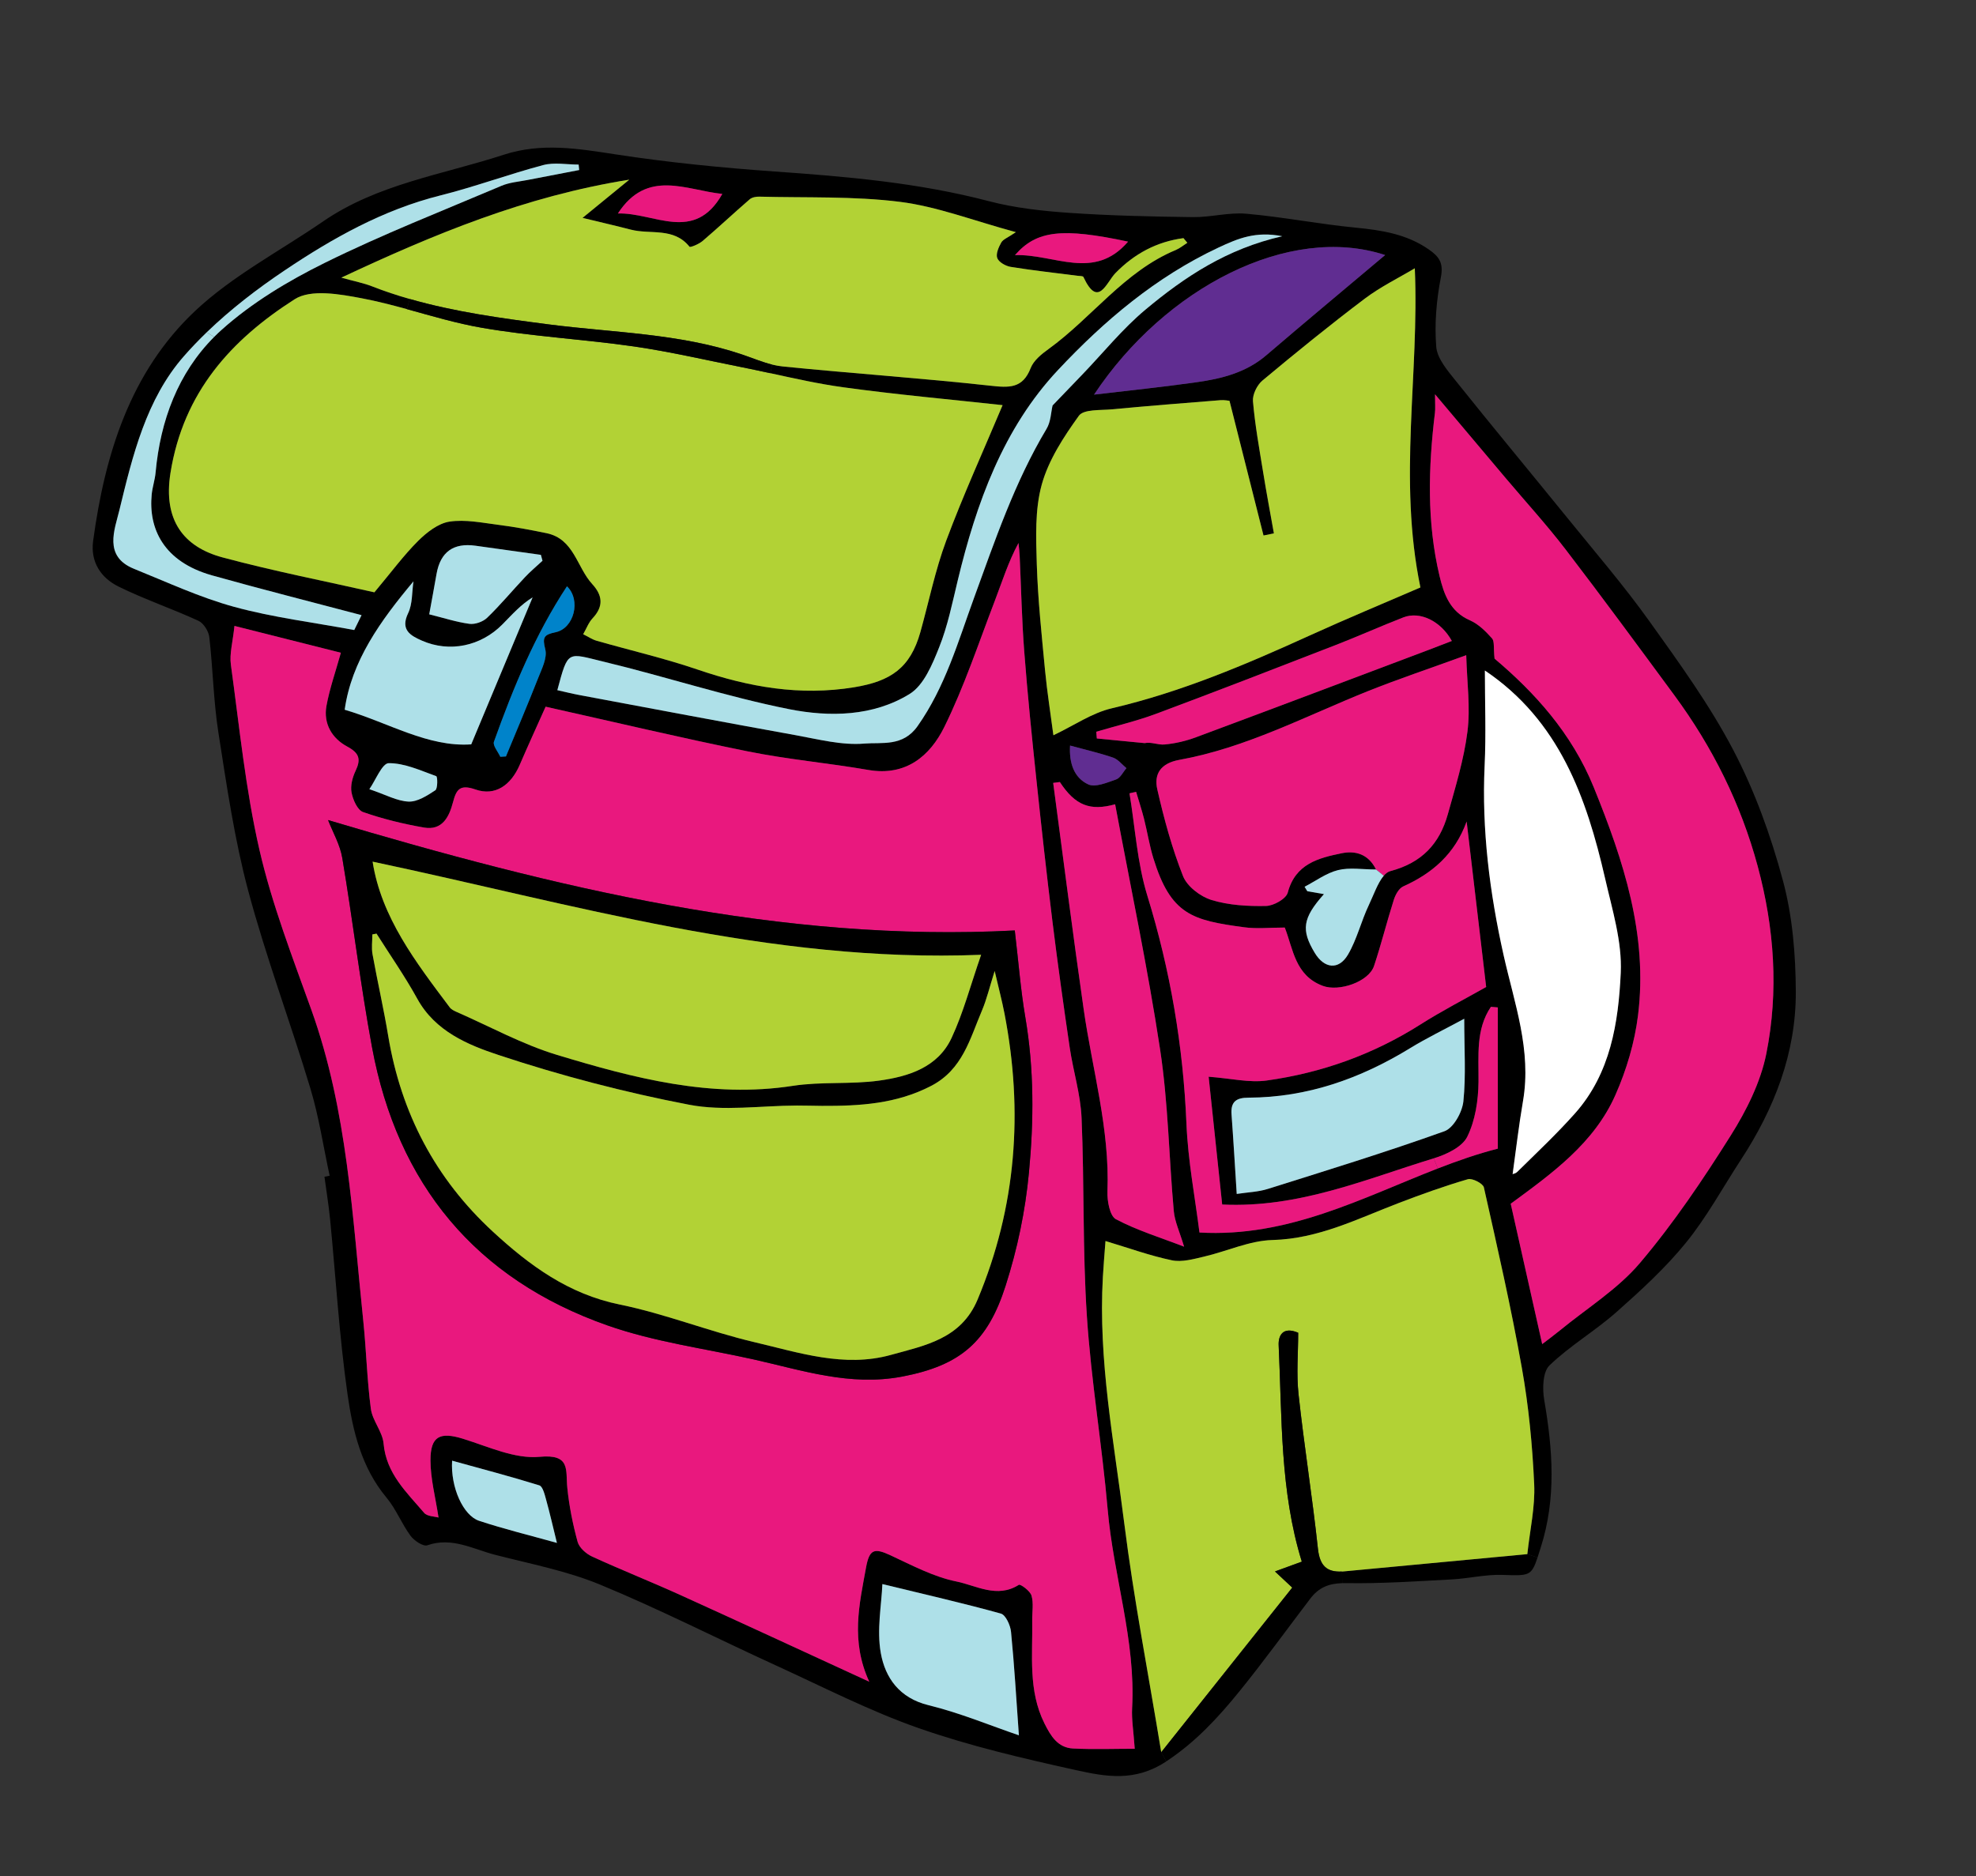<?xml version="1.0" encoding="utf-8"?>
<!-- Generator: Adobe Illustrator 17.0.0, SVG Export Plug-In . SVG Version: 6.00 Build 0)  -->
<!DOCTYPE svg PUBLIC "-//W3C//DTD SVG 1.1//EN" "http://www.w3.org/Graphics/SVG/1.1/DTD/svg11.dtd">
<svg version="1.1" id="Layer_1" xmlns="http://www.w3.org/2000/svg" xmlns:xlink="http://www.w3.org/1999/xlink" x="0px" y="0px"
	 width="620.767px" height="589.535px" viewBox="0 0 620.767 589.535" enable-background="new 0 0 620.767 589.535"
	 xml:space="preserve">
<rect x="0" y="0" width="620.767" height="589.535" fill="#333333" stroke="none"/>
<g>
	<g id="XMLID_7_">
		<g>
			<path d="M564.158,311.594c0.078,19.288-6.747,36.774-17.253,52.839c-5.702,8.73-10.714,18.01-17.252,26.048
				c-6.46,7.948-14.16,14.995-21.859,21.819c-6.694,5.926-14.589,10.544-21.011,16.73c-2.126,2.036-2.27,7.307-1.669,10.818
				c2.689,15.62,3.85,31.008-1.109,46.484c-0.38,1.175-0.692,2.179-0.979,3.066l-3.211-1.057c0.811-7.581,2.493-14.838,2.154-21.99
				c-0.561-12.201-1.723-24.456-3.863-36.473c-3.38-19.027-7.699-37.911-11.94-56.78c-0.288-1.227-3.642-2.963-5.025-2.559
				c-7.347,2.141-14.577,4.738-21.727,7.478c-12.907,4.932-25.213,11.249-39.659,11.628c-7.216,0.182-14.315,3.549-21.532,5.22
				c-3.288,0.77-6.916,1.801-10.074,1.148c-6.929-1.449-13.663-3.902-20.853-6.055c-0.314,4.162-0.627,7.713-0.823,11.275
				c-1.501,26.204,3.511,51.873,6.747,77.633c2.949,23.439,7.478,46.68,11.589,71.711l1.578,2.896
				c-9.826,6.525-19.04,4.803-28.461,2.715c-16.599-3.667-33.263-7.555-49.276-13.154c-15.399-5.388-30.041-12.931-44.918-19.73
				c-18.413-8.417-36.487-17.643-55.175-25.368c-10.479-4.333-21.871-6.512-32.925-9.358c-6.969-1.775-13.611-5.716-21.389-3.014
				c-1.305,0.456-4.149-1.462-5.285-3.003c-2.793-3.81-4.555-8.416-7.556-12.005c-7.895-9.461-10.583-20.984-12.228-32.455
				c-2.584-18.205-3.68-36.631-5.468-54.941c-0.443-4.488-1.188-8.939-1.775-13.402c0.535-0.105,1.083-0.209,1.631-0.314
				c-1.984-9.16-3.354-18.492-6.055-27.43c-6.251-20.775-13.924-41.159-19.523-62.092c-4.332-16.221-6.747-32.99-9.357-49.615
				c-1.566-9.945-1.723-20.097-2.871-30.119c-0.222-1.853-1.788-4.373-3.406-5.115c-8.273-3.81-16.952-6.747-25.095-10.753
				c-5.533-2.727-8.887-7.713-7.999-14.329c3.68-27.17,11.627-53.022,31.972-72.218c11.797-11.118,26.752-18.897,40.258-28.187
				c17.161-11.798,37.558-14.694,56.754-20.959c11.967-3.889,23.425-1.918,35.326-0.092c16.469,2.518,33.108,4.176,49.734,5.351
				c22.654,1.592,45.178,3.511,67.272,9.304c8.208,2.154,16.822,3.106,25.317,3.693c12.933,0.887,25.916,1.175,38.889,1.343
				c5.586,0.066,11.262-1.552,16.769-1.069c11.471,1.018,22.837,3.262,34.308,4.372c8.196,0.808,15.986,1.996,22.967,6.824
				c3.329,2.31,4.712,4.281,3.825,8.821c-1.383,7.112-2.022,14.591-1.449,21.781c0.301,3.706,3.524,7.45,6.082,10.649
				c11.549,14.445,23.373,28.656,35.026,43.024c8.691,10.728,17.735,21.233,25.774,32.457c9.409,13.154,19.001,26.387,26.466,40.65
				c6.734,12.88,11.797,26.909,15.568,40.977C563.127,287.908,564.106,299.928,564.158,311.594z M554.892,331.103
				c3.929-19.653,2.532-39.503-2.714-58.946c-5.285-19.575-14.171-37.387-26.165-53.674c-11.302-15.334-22.563-30.693-34.151-45.805
				c-5.925-7.725-12.515-14.944-18.805-22.394c-7.073-8.391-14.146-16.783-22.236-26.388c0,3.197,0.13,4.516-0.027,5.795
				c-2.089,17.201-2.597,34.387,1.462,51.378c1.356,5.676,3.301,11.145,9.539,13.858c2.65,1.149,4.946,3.446,6.916,5.651
				c0.836,0.928,0.444,2.95,0.809,6.382c12.358,10.44,24.195,23.255,31.163,40.429c9.369,23.085,17.044,46.391,13.911,71.643
				c-1.058,8.522-3.614,17.147-7.098,25.017c-6.708,15.216-19.98,24.704-32.9,34.191c3.303,14.707,6.566,29.271,9.892,44.108
				c1.932-1.487,3.798-2.858,5.586-4.319c8.496-6.981,18.179-12.958,25.16-21.219c10.557-12.464,19.771-26.166,28.488-40.024
				C548.655,348.943,553.091,340.082,554.892,331.103z M509.165,305.67c0.456-9.775-2.675-19.823-4.906-29.598
				c-5.86-25.525-14.407-49.655-37.778-65.381c0,10.063,0.39,20.005-0.079,29.897c-0.941,20.164,1.606,40.038,5.952,59.508
				c3.405,15.215,8.847,29.883,6.107,45.87c-1.318,7.662-2.206,15.387-3.25,22.864c-0.47,0.182,0.782,0.065,1.475-0.626
				c6.121-6.043,12.41-11.941,18.113-18.362C505.956,337.302,508.435,321.355,509.165,305.67z M470.538,360.936
				c0-15.66,0-30.028,0-44.382c-0.719-0.054-1.448-0.117-2.166-0.184c-4.827,7.152-3.798,15.346-3.89,23.582
				c-0.064,5.82-1.017,12.136-3.548,17.252c-1.606,3.236-6.579,5.573-10.506,6.773c-21.441,6.538-42.346,15.66-66.476,14.51
				c-1.397-13.167-2.806-26.439-4.254-40.154c7.137,0.535,12.827,1.945,18.229,1.188c17.227-2.401,33.369-8.156,48.194-17.538
				c6.942-4.412,14.29-8.183,20.761-11.849c-2.034-17.227-4.045-34.309-6.133-51.991c-3.68,10.177-10.753,16.259-19.914,20.383
				c-1.371,0.614-2.455,2.61-2.963,4.203c-2.192,6.877-3.928,13.924-6.211,20.775c-1.671,5.024-11.002,8.169-16.064,6.289
				c-8.745-3.249-9.318-11.496-11.981-18.335c-4.645,0-8.782,0.456-12.776-0.092c-16.287-2.192-23.02-3.915-28.501-21.662
				c-1.253-4.072-1.905-8.313-2.949-12.45c-0.731-2.846-1.644-5.637-2.48-8.443c-0.691,0.155-1.383,0.313-2.075,0.469
				c1.774,10.715,2.414,21.781,5.572,32.064c7.244,23.49,11.301,47.306,12.32,71.827c0.483,11.614,2.715,23.164,4.085,34.112
				c27.888,1.606,51.246-10.948,74.867-20.123C457.919,364.746,464.17,362.554,470.538,360.936z M461.011,229.835
				c0.953-7.555-0.156-15.372-0.39-23.959c-11.758,4.281-21.428,7.517-30.876,11.289c-19.537,7.83-38.288,17.814-59.247,21.597
				c-5.898,1.069-8.039,4.463-6.916,9.33c2.101,9.227,4.607,18.441,8.078,27.21c1.291,3.249,5.442,6.42,8.939,7.49
				c5.416,1.658,11.406,1.998,17.134,1.88c2.388-0.04,6.316-2.257,6.824-4.202c2.388-9.043,9.632-10.871,16.992-12.372
				c4.281-0.862,8.351,0.275,10.739,5.115c-4.267,0-8.299-0.704-11.94,0.196c-3.707,0.927-7.021,3.419-10.505,5.233
				c0.287,0.456,0.573,0.928,0.849,1.397c1.565,0.274,3.117,0.548,5.233,0.914c-6.747,7.581-7.204,11.287-2.898,18.452
				c2.976,4.946,7.504,5.534,10.427,0.588c2.844-4.829,4.149-10.53,6.59-15.647c1.383-2.897,2.792-6.981,4.672-9.174
				c0.626-0.73,1.319-1.251,2.062-1.448c9.905-2.61,15.451-8.587,18.048-17.826C457.227,247.297,459.902,238.644,461.011,229.835z
				 M459.72,346.111c0.847-8.142,0.274-16.444,0.274-25.995c-6.264,3.38-11.797,6.055-17.017,9.252
				c-15.595,9.553-32.284,15.478-50.738,15.543c-3.877,0-5.651,1.266-5.35,5.272c0.599,8.118,1.069,16.233,1.631,24.978
				c3.535-0.535,6.747-0.627,9.696-1.553c18.596-5.846,37.23-11.588,55.567-18.153C456.601,354.449,459.354,349.504,459.72,346.111z
				 M449.018,204.128c2.167-0.809,4.32-1.657,7.086-2.727c-3.472-6.29-10.047-9.423-15.242-7.399
				c-7.111,2.765-14.081,5.898-21.206,8.665c-18.792,7.295-37.597,14.591-56.493,21.637c-6.107,2.27-12.501,3.771-18.766,5.624
				c0.052,0.706,0.117,1.41,0.17,2.116c5.012,0.482,10.01,0.979,15.021,1.46c2.075-0.443,4.227,0.627,6.276,0.431
				c3.327-0.301,6.707-1.096,9.852-2.271C400.186,222.567,424.602,213.328,449.018,204.128z M446.226,184.592
				c-7.074-34.098-0.314-66.985-1.763-100.288c-4.971,2.976-10.739,5.781-15.764,9.578c-10.934,8.261-21.583,16.914-32.102,25.696
				c-1.684,1.41-3.158,4.398-2.974,6.511c0.638,7.413,1.97,14.786,3.171,22.147c1.044,6.473,2.257,12.92,3.405,19.366
				c-1.096,0.222-2.179,0.444-3.262,0.665c-3.471-13.767-6.956-27.535-10.687-42.32c-0.326-0.025-1.618-0.301-2.885-0.196
				c-11.353,0.901-22.719,1.802-34.06,2.873c-3.589,0.339-8.86-0.079-10.374,2.021c-4.776,6.629-9.527,13.899-11.667,21.637
				c-2.179,7.896-1.801,16.665-1.553,25.017c0.353,11.146,1.539,22.264,2.597,33.369c0.652,6.813,1.736,13.585,2.623,20.371
				c6.46-3.068,12.125-7.034,18.374-8.482c21.703-5.076,41.982-13.69,62.131-22.864
				C422.866,194.483,434.481,189.669,446.226,184.592z M435.147,80.141c-30.21-9.917-69.164,10.283-91.454,43.86
				c10.649-1.266,21.48-2.375,32.259-3.902c7.869-1.109,15.504-3.027,21.846-8.456C410.157,101.059,422.659,90.659,435.147,80.141z
				 M402.835,74.229c-8.287-1.618-13.78,0.626-20.02,3.549c-19.705,9.239-35.978,23.059-50.423,38.472
				c-17.24,18.362-25.683,41.877-31.529,66.189c-1.698,7.034-3.133,14.238-5.808,20.919c-2.14,5.376-4.828,11.954-9.304,14.707
				c-11.484,7.073-25.16,7.282-37.818,4.777c-19.575-3.902-38.654-10.193-58.098-14.877c-11.68-2.805-11.301-3.953-14.746,8.9
				c2.284,0.51,4.541,1.083,6.838,1.514c22.668,4.241,45.336,8.535,68.042,12.632c7.151,1.292,14.498,3.237,21.571,2.637
				c5.52-0.458,12.097,1.069,16.717-5.481c8.678-12.306,12.685-26.426,17.696-40.181c6.629-18.179,12.814-36.526,22.837-53.256
				c1.345-2.245,1.383-5.273,1.88-7.322c3.196-3.34,6.291-6.552,9.382-9.761c6.577-6.851,12.606-14.355,19.849-20.398
				C372.168,87.005,385.452,78.157,402.835,74.229z M373.003,76.291c-0.405-0.496-0.808-0.979-1.213-1.462
				c-8.352,1.109-15.386,4.855-21.363,10.975c-2.884,2.962-5.429,11.21-10.061,1.226c-0.157-0.339-1.2-0.299-1.84-0.377
				c-7.008-0.901-14.016-1.672-20.984-2.793c-1.579-0.247-3.732-1.448-4.241-2.753c-0.508-1.292,0.418-3.433,1.253-4.908
				c0.575-1.018,2.062-1.527,4.594-3.249c-13.403-3.629-24.717-8.052-36.41-9.527c-14.577-1.827-29.467-1.239-44.213-1.631
				c-1.005-0.025-2.271,0.209-2.988,0.823c-4.985,4.305-9.787,8.821-14.798,13.101c-1.149,0.979-3.876,2.128-4.137,1.802
				c-4.933-6.16-12.228-3.772-18.374-5.351c-4.581-1.188-9.187-2.244-15.216-3.706c5.559-4.555,9.631-7.882,14.681-12.006
				c-32.703,5.207-61.347,17.148-90.462,30.784c4.045,1.136,6.995,1.684,9.748,2.767c3.863,1.514,7.791,2.819,11.745,3.942
				l-0.9,3.183c-4.698-1.279-9.409-2.505-14.172-3.405c-6.891-1.305-16-2.949-21.075,0.299
				c-19.941,12.738-34.961,29.206-39.02,54.574c-2.375,14.877,4.163,23.268,16.338,26.545c16.143,4.332,32.599,7.543,47.724,10.974
				c5.389-6.433,9.2-11.626,13.715-16.129c2.702-2.689,6.317-5.533,9.866-6.081c4.985-0.757,10.323,0.366,15.464,1.018
				c5.037,0.639,10.061,1.579,15.033,2.61c8.652,1.788,9.5,10.701,14.342,15.972c3.315,3.615,3.615,7.035,0.131,10.766
				c-1.253,1.332-1.918,3.199-2.962,5.012c1.566,0.77,2.806,1.631,4.176,2.035c10.623,3.041,21.414,5.533,31.854,9.097
				c16.038,5.467,32.064,8.324,49.107,5.533c11.497-1.894,17.617-6.043,20.788-17.305c2.688-9.605,4.659-19.456,8.13-28.775
				c5.324-14.276,11.667-28.187,17.709-42.569c-16.195-1.775-33.238-3.289-50.164-5.624c-7.66-1.058-15.23-2.754-22.811-4.412
				l0.587-2.7c1.083,0.261,2.166,0.456,3.25,0.575c21.754,2.192,43.56,3.666,65.288,6.053c5.898,0.652,10.153,0.941,12.671-5.546
				c0.914-2.348,3.367-4.359,5.546-5.923c13.716-9.905,23.843-24.43,40.024-31.164C370.667,78.013,371.789,77.061,373.003,76.291z
				 M371.986,391.733c-1.397-4.685-2.936-7.882-3.237-11.184c-1.527-16.911-1.748-33.993-4.293-50.737
				c-3.915-25.827-9.344-51.43-14.133-77.086c-7.869,2.179-12.529,0.377-17.369-6.995c-0.692,0.091-1.397,0.182-2.089,0.274
				c3.172,23.724,6.172,47.463,9.58,71.162c2.727,19.026,8.22,37.662,7.463,57.171c-0.117,2.989,0.732,7.738,2.663,8.77
				C357.187,386.618,364.495,388.837,371.986,391.733z M355.659,536.744c1.175-21.258-5.872-41.486-7.673-62.378
				c-1.761-20.294-5.207-40.467-6.538-60.786c-1.371-20.71-0.782-41.538-1.671-62.301c-0.312-7.386-2.623-14.681-3.72-22.068
				c-1.931-13.128-3.77-26.269-5.401-39.422c-1.828-14.865-3.484-29.742-5.052-44.632c-1.422-13.467-2.805-26.947-3.836-40.455
				c-0.77-9.956-0.966-19.952-1.435-29.923c-0.066-1.397-0.236-2.78-0.366-4.162c-3.197,5.911-5.13,12.122-7.452,18.191
				c-5.103,13.297-9.591,26.923-15.869,39.647c-4.476,9.056-12.032,15.529-23.855,13.479c-12.58-2.179-25.369-3.302-37.871-5.833
				c-21.258-4.294-42.373-9.331-63.514-14.041c-2.832,6.341-5.559,12.293-8.143,18.295c-2.779,6.433-7.752,9.867-13.885,7.725
				c-4.92-1.723-6.029,0.013-7.073,4.007c-1.2,4.593-3.354,8.951-9.109,7.947c-6.473-1.121-12.945-2.702-19.144-4.868
				c-1.762-0.626-3.184-3.874-3.615-6.145c-0.405-2.128,0.287-4.738,1.253-6.773c1.736-3.654,1.227-5.598-2.584-7.648
				c-4.789-2.556-7.569-7.177-6.551-12.789c0.979-5.389,2.832-10.622,4.528-16.704c-10.662-2.689-21.636-5.454-33.433-8.43
				c-0.509,5.05-1.592,8.717-1.123,12.176c2.676,19.456,4.594,39.11,8.979,58.202c3.941,17.122,10.374,33.708,16.325,50.307
				c11.34,31.646,12.867,64.872,16.3,97.796c0.953,9.162,1.161,18.401,2.375,27.522c0.496,3.745,3.667,7.191,3.993,10.91
				c0.835,9.448,7.242,15.308,12.736,21.78c0.966,1.135,3.302,1.109,4.529,1.476c-0.953-6.316-2.519-12.137-2.532-17.958
				c-0.013-7.686,3.027-9.03,10.257-6.786c7.908,2.454,16.247,6.395,24.012,5.663c9.827-0.938,8.156,4.099,8.717,9.71
				c0.574,5.728,1.722,11.445,3.236,16.992c0.509,1.853,2.675,3.771,4.554,4.632c9.083,4.176,18.388,7.857,27.483,11.979
				c19.223,8.718,38.354,17.591,59.586,27.352c-5.911-12.841-3.106-24.324-1.018-35.835c1.044-5.741,2.518-6.303,7.686-3.888
				c6.76,3.145,13.559,6.785,20.736,8.234c6.212,1.253,12.763,5.389,19.588,1.044c0.484-0.313,3.563,1.919,3.981,3.38
				c0.705,2.415,0.184,5.169,0.222,7.779c0.183,10.922-1.331,21.989,3.836,32.376c1.984,3.98,4.19,7.648,8.98,7.895
				c6.525,0.326,13.063,0.079,19.391,0.079C356.104,543.974,355.464,540.333,355.659,536.744z M350.648,244.909
				c1.332-0.469,2.167-2.309,3.223-3.537c-1.383-1.135-2.61-2.767-4.202-3.315c-4.293-1.475-8.756-2.48-13.507-3.785
				c-0.326,5.468,1.227,10.114,5.692,12.188C344.084,247.506,347.803,245.901,350.648,244.909z M318.858,80.167
				c12.346-0.431,24.848,8.222,35.523-4.241C333.736,71.529,325.632,72.35,318.858,80.167z M320.086,545.266
				c-0.835-11.68-1.436-22.093-2.466-32.482c-0.196-2.075-1.671-5.324-3.185-5.755c-11.81-3.275-23.764-6.002-37.231-9.278
				c-0.261,6.55-1.814,14.368-0.496,21.675c1.383,7.752,5.82,14.133,14.981,16.379C301.621,538.231,311.172,542.238,320.086,545.266
				z M194.115,67.079c11.497-0.34,23.999,9.434,32.808-6.148C215.556,59.784,203.315,52.919,194.115,67.079z M181.952,53.427
				c-0.052-0.561-0.117-1.134-0.17-1.709c-3.706,0-7.621-0.77-11.092,0.144c-10.871,2.883-21.467,6.824-32.364,9.553
				c-17.956,4.501-33.825,13.427-48.845,23.515c-8.613,5.768-17.043,12.253-24.547,19.496c-2.493,2.414-4.894,4.906-7.165,7.504
				c-11.836,13.493-16.116,31.242-20.266,48.376c-1.462,6.081-5.089,14.498,4.567,18.413c10.427,4.216,20.723,9.018,31.503,11.967
				c12.215,3.341,24.912,4.894,37.714,7.282c0.652-1.318,1.566-3.184,2.297-4.672c-15.855-4.201-31.476-8.142-46.98-12.501
				c-15.268-4.306-19.992-14.721-18.949-25.421c0.222-2.325,1.018-4.594,1.227-6.918c1.487-16.338,7.073-31.241,18.387-42.582
				c0.744-0.757,1.527-1.5,2.336-2.219c9.487-8.521,20.906-15.372,32.416-21.062c18.087-8.94,36.944-16.326,55.541-24.22
				c2.493-1.058,5.363-1.28,8.065-1.802C171.069,55.502,176.511,54.472,181.952,53.427z M174.579,198.647
				c5.729-1.201,8.052-10.074,3.537-14.42c-10.049,15.267-16.874,31.893-22.942,48.845c-0.417,1.188,1.279,3.132,1.997,4.724
				c0.587-0.04,1.187-0.065,1.775-0.105c3.38-8.183,6.851-16.325,10.088-24.559c1.148-2.936,2.949-6.395,2.27-9.084
				C170.351,200.239,170.821,199.443,174.579,198.647z M174.958,484.818c-1.253-5.077-2.231-9.395-3.419-13.677
				c-0.443-1.59-1.044-4.083-2.127-4.409c-8.965-2.793-18.074-5.169-27.379-7.752c-0.522,8.378,3.484,17.252,8.495,18.896
				C158.384,480.473,166.436,482.43,174.958,484.818z M170.429,176.201c-0.17-0.613-0.339-1.226-0.508-1.853
				c-6.839-0.953-13.69-1.918-20.541-2.87c-6.916-0.966-11.014,1.931-12.241,8.86c-0.718,4.124-1.488,8.235-2.297,12.698
				c4.502,1.109,8.509,2.44,12.633,2.988c1.775,0.235,4.267-0.652,5.572-1.918c4.163-4.007,7.856-8.482,11.823-12.685
				C166.606,179.568,168.563,177.937,170.429,176.201z M167.323,187.711c-3.719,2.271-6.512,5.467-9.487,8.482
				c-6.76,6.864-16.613,8.926-25.304,5.103c-3.549-1.566-6.851-3.354-4.306-8.639c1.396-2.923,1.162-6.63,1.67-9.982
				c-10.374,12.383-19.457,25.017-21.61,40.336c13.858,4.097,26.139,11.81,39.75,10.885
				C154.626,218.117,160.968,202.915,167.323,187.711z M136.747,248.328c0.796-0.523,0.731-4.281,0.3-4.438
				c-4.894-1.761-9.931-4.123-14.929-4.085c-2.075,0.025-4.123,5.377-6.081,8.169c5.181,1.748,8.73,3.759,12.345,3.902
				C131.162,251.982,134.216,249.986,136.747,248.328z"/>
			<path fill="#E9187E" d="M552.178,272.157c5.247,19.444,6.643,39.294,2.714,58.946c-1.801,8.978-6.237,17.839-11.17,25.683
				c-8.717,13.858-17.931,27.56-28.488,40.024c-6.981,8.261-16.664,14.238-25.16,21.219c-1.788,1.461-3.654,2.832-5.586,4.319
				c-3.326-14.838-6.589-29.402-9.892-44.108c12.92-9.487,26.192-18.975,32.9-34.191c3.484-7.87,6.041-16.495,7.098-25.017
				c3.133-25.252-4.542-48.559-13.911-71.643c-6.968-17.174-18.805-29.989-31.163-40.429c-0.366-3.432,0.027-5.454-0.809-6.382
				c-1.97-2.205-4.267-4.501-6.916-5.651c-6.238-2.713-8.183-8.182-9.539-13.858c-4.059-16.99-3.55-34.177-1.462-51.378
				c0.157-1.278,0.027-2.597,0.027-5.795c8.09,9.605,15.163,17.997,22.236,26.388c6.29,7.45,12.88,14.668,18.805,22.394
				c11.588,15.112,22.85,30.471,34.151,45.805C538.006,234.77,546.893,252.582,552.178,272.157z"/>
			<path fill="#FFFFFF" d="M504.259,276.072c2.231,9.775,5.363,19.823,4.906,29.598c-0.73,15.685-3.209,31.632-14.368,44.173
				c-5.703,6.42-11.992,12.318-18.113,18.362c-0.692,0.691-1.945,0.808-1.475,0.626c1.044-7.477,1.932-15.202,3.25-22.864
				c2.74-15.986-2.702-30.654-6.107-45.87c-4.346-19.47-6.892-39.345-5.952-59.508c0.469-9.892,0.079-19.835,0.079-29.897
				C489.852,226.417,498.399,250.547,504.259,276.072z"/>
			<path d="M479.816,488.342l3.211,1.057c-1.957,5.899-2.702,5.742-11.092,5.468c-5.259-0.17-10.557,1.135-15.856,1.422
				c-11.092,0.575-22.198,1.357-33.277,1.161c-0.391-0.013-0.77,0-1.148,0.013l-0.052-3.653c0.247-0.027,0.496-0.041,0.77-0.066
				C441.333,491.944,460.294,490.181,479.816,488.342z"/>
			<path fill="#B2D235" d="M481.969,466.352c0.339,7.152-1.343,14.408-2.154,21.99c-19.521,1.839-38.483,3.602-57.445,5.402
				c-0.274,0.026-0.523,0.04-0.77,0.066c-4.751,0.234-6.981-1.763-7.57-7.177c-1.734-16.17-4.318-32.26-6.08-48.429
				c-0.705-6.46-0.118-13.077-0.118-19.431c-4.894-2.075-6.289,0.952-6.133,4.006c1.07,22.747,0.391,45.675,7.269,67.924
				c-2.154,0.782-3.915,1.422-8.431,3.08c2.35,2.193,3.798,3.549,5.429,5.076c-12.749,16.026-26.778,33.63-41.158,51.718
				c-4.111-25.031-8.64-48.272-11.589-71.711c-3.236-25.76-8.248-51.429-6.747-77.633c0.196-3.562,0.51-7.112,0.823-11.275
				c7.19,2.153,13.924,4.606,20.853,6.055c3.158,0.652,6.786-0.378,10.074-1.148c7.217-1.671,14.317-5.038,21.532-5.22
				c14.447-0.378,26.752-6.696,39.659-11.628c7.151-2.74,14.38-5.337,21.727-7.478c1.383-0.404,4.737,1.332,5.025,2.559
				c4.241,18.869,8.56,37.753,11.94,56.78C480.246,441.896,481.409,454.151,481.969,466.352z"/>
			<path fill="#E9187E" d="M470.538,316.553c0,14.355,0,28.723,0,44.382c-6.368,1.618-12.619,3.81-18.857,6.224l-1.253-3.183
				c3.928-1.2,8.9-3.538,10.506-6.773c2.531-5.116,3.484-11.431,3.548-17.252c0.092-8.235-0.938-16.43,3.89-23.582
				C469.09,316.436,469.819,316.5,470.538,316.553z"/>
			<path fill="#E9187E" d="M460.751,258.143c2.087,17.681,4.099,34.763,6.133,51.991c-6.471,3.667-13.82,7.437-20.761,11.849
				c-14.825,9.382-30.967,15.137-48.194,17.538c-5.402,0.757-11.092-0.652-18.229-1.188c1.448,13.715,2.857,26.987,4.254,40.154
				c24.13,1.15,45.035-7.973,66.476-14.51l1.253,3.183c-23.621,9.174-46.98,21.729-74.867,20.123
				c-1.37-10.948-3.601-22.498-4.085-34.112c-1.018-24.521-5.076-48.337-12.32-71.827c-3.158-10.283-3.798-21.349-5.572-32.064
				c0.692-0.156,1.384-0.314,2.075-0.469c0.836,2.806,1.749,5.597,2.48,8.443c1.044,4.137,1.696,8.378,2.949,12.45
				c5.481,17.747,12.214,19.47,28.501,21.662c3.994,0.548,8.131,0.092,12.776,0.092c2.662,6.838,3.236,15.086,11.981,18.335
				c5.062,1.88,14.393-1.265,16.064-6.289c2.284-6.851,4.02-13.899,6.211-20.775c0.508-1.593,1.592-3.589,2.963-4.203
				C449.997,274.401,457.07,268.32,460.751,258.143z"/>
			<path fill="#E9187E" d="M460.621,205.877c0.235,8.587,1.343,16.404,0.39,23.959c-1.109,8.809-3.784,17.462-6.185,26.062
				c-2.597,9.239-8.143,15.216-18.048,17.826c-0.743,0.196-1.436,0.717-2.062,1.448l-2.428-1.957
				c-2.388-4.84-6.459-5.977-10.739-5.115c-7.36,1.501-14.603,3.329-16.992,12.372c-0.509,1.945-4.436,4.162-6.824,4.202
				c-5.729,0.118-11.718-0.222-17.134-1.88c-3.497-1.069-7.648-4.241-8.939-7.49c-3.472-8.769-5.977-17.983-8.078-27.21
				c-1.123-4.867,1.018-8.261,6.916-9.33c20.959-3.784,39.71-13.767,59.247-21.597C439.193,213.393,448.863,210.157,460.621,205.877
				z"/>
			<path fill="#AEE0E8" d="M459.994,320.115c0,9.552,0.573,17.853-0.274,25.995c-0.366,3.394-3.119,8.338-5.937,9.344
				c-18.336,6.565-36.97,12.307-55.567,18.153c-2.949,0.926-6.16,1.018-9.696,1.553c-0.562-8.745-1.032-16.86-1.631-24.978
				c-0.301-4.007,1.473-5.272,5.35-5.272c18.453-0.065,35.143-5.99,50.738-15.543C448.196,326.17,453.73,323.495,459.994,320.115z"
				/>
			<path fill="#E9187E" d="M456.104,201.401c-2.766,1.07-4.919,1.918-7.086,2.727c-24.416,9.2-48.833,18.439-73.301,27.535
				c-3.145,1.175-6.525,1.97-9.852,2.271c-2.049,0.196-4.202-0.874-6.276-0.431c-5.011-0.482-10.009-0.979-15.021-1.46
				c-0.052-0.706-0.117-1.41-0.17-2.116c6.265-1.853,12.659-3.354,18.766-5.624c18.896-7.046,37.701-14.342,56.493-21.637
				c7.125-2.767,14.095-5.899,21.206-8.665C446.057,191.978,452.633,195.11,456.104,201.401z"/>
			<path fill="#B2D235" d="M444.464,84.303c1.449,33.303-5.312,66.19,1.763,100.288c-11.745,5.077-23.36,9.892-34.791,15.099
				c-20.15,9.174-40.428,17.788-62.131,22.864c-6.25,1.449-11.914,5.415-18.374,8.482c-0.887-6.786-1.97-13.558-2.623-20.371
				c-1.058-11.105-2.244-22.223-2.597-33.369c-0.247-8.351-0.626-17.12,1.553-25.017c2.14-7.738,6.891-15.007,11.667-21.637
				c1.514-2.1,6.785-1.682,10.374-2.021c11.341-1.07,22.707-1.972,34.06-2.873c1.267-0.105,2.559,0.171,2.885,0.196
				c3.731,14.786,7.216,28.553,10.687,42.32c1.083-0.222,2.167-0.444,3.262-0.665c-1.148-6.446-2.361-12.893-3.405-19.366
				c-1.201-7.361-2.532-14.733-3.171-22.147c-0.183-2.113,1.291-5.101,2.974-6.511c10.519-8.782,21.168-17.435,32.102-25.696
				C433.724,90.084,439.492,87.279,444.464,84.303z"/>
			<path fill="#AEE0E8" d="M432.288,273.214l2.428,1.957c-1.88,2.193-3.289,6.278-4.672,9.174
				c-2.441,5.117-3.746,10.818-6.59,15.647c-2.924,4.946-7.452,4.359-10.427-0.588c-4.306-7.165-3.849-10.871,2.898-18.452
				c-2.116-0.366-3.668-0.64-5.233-0.914c-0.275-0.469-0.562-0.941-0.849-1.397c3.484-1.814,6.798-4.306,10.505-5.233
				C423.989,272.51,428.021,273.214,432.288,273.214z"/>
			<path d="M421.601,493.81l0.052,3.653c-4.319,0.118-7.413,1.436-10.009,4.843c-7.4,9.708-14.551,19.626-22.237,29.101
				c-6.708,8.273-13.742,15.921-23.021,22.066l-1.578-2.896c14.38-18.088,28.409-35.692,41.158-51.718
				c-1.631-1.527-3.079-2.883-5.429-5.076c4.516-1.658,6.278-2.298,8.431-3.08c-6.878-22.25-6.199-45.178-7.269-67.924
				c-0.157-3.054,1.239-6.08,6.133-4.006c0,6.354-0.586,12.971,0.118,19.431c1.763,16.168,4.346,32.259,6.08,48.429
				C414.62,492.048,416.85,494.045,421.601,493.81z"/>
			<path fill="#602D91" d="M343.693,124.001c22.289-33.577,61.244-53.777,91.454-43.86c-12.488,10.518-24.99,20.918-37.349,31.502
				c-6.341,5.429-13.976,7.347-21.846,8.456C365.173,121.626,354.342,122.736,343.693,124.001z"/>
			<path fill="#AEE0E8" d="M382.816,77.779c6.24-2.923,11.732-5.168,20.02-3.549c-17.383,3.928-30.667,12.776-42.935,23.02
				c-7.242,6.043-13.272,13.547-19.849,20.398c-3.092,3.209-6.186,6.42-9.382,9.761c-0.497,2.048-0.535,5.076-1.88,7.322
				c-10.023,16.73-16.208,35.077-22.837,53.256c-5.011,13.755-9.018,27.875-17.696,40.181c-4.62,6.55-11.197,5.024-16.717,5.481
				c-7.073,0.6-14.42-1.345-21.571-2.637c-22.707-4.097-45.375-8.391-68.042-12.632c-2.297-0.431-4.554-1.004-6.838-1.514
				c3.445-12.854,3.066-11.705,14.746-8.9c19.444,4.685,38.523,10.975,58.098,14.877c12.659,2.505,26.335,2.297,37.818-4.777
				c4.476-2.753,7.165-9.331,9.304-14.707c2.676-6.682,4.111-13.886,5.808-20.919c5.846-24.312,14.289-47.827,31.529-66.189
				C346.838,100.838,363.111,87.018,382.816,77.779z"/>
			<path fill="#B2D235" d="M371.789,74.83c0.405,0.483,0.808,0.966,1.213,1.462c-1.213,0.77-2.336,1.722-3.641,2.27
				c-16.181,6.734-26.308,21.26-40.024,31.164c-2.179,1.565-4.632,3.576-5.546,5.923c-2.518,6.487-6.773,6.199-12.671,5.546
				c-21.728-2.387-43.534-3.861-65.288-6.053c-1.083-0.118-2.167-0.313-3.25-0.575c-3.21-0.797-6.394-2.14-9.552-3.21
				c-19.692-6.629-40.324-6.8-60.643-9.423c-14.629-1.904-29.388-3.875-43.665-7.985c-3.954-1.123-7.882-2.428-11.745-3.942
				c-2.753-1.083-5.703-1.631-9.748-2.767c29.114-13.636,57.759-25.577,90.462-30.784c-5.051,4.124-9.122,7.451-14.681,12.006
				c6.029,1.462,10.636,2.518,15.216,3.706c6.146,1.579,13.441-0.809,18.374,5.351c0.261,0.326,2.988-0.823,4.137-1.802
				c5.011-4.279,9.814-8.796,14.798-13.101c0.717-0.614,1.984-0.849,2.988-0.823c14.746,0.393,29.636-0.196,44.213,1.631
				c11.693,1.476,23.007,5.898,36.41,9.527c-2.532,1.722-4.02,2.23-4.594,3.249c-0.835,1.475-1.761,3.615-1.253,4.908
				c0.51,1.305,2.662,2.505,4.241,2.753c6.968,1.122,13.976,1.893,20.984,2.793c0.64,0.078,1.683,0.038,1.84,0.377
				c4.632,9.984,7.177,1.736,10.061-1.226C356.404,79.685,363.437,75.938,371.789,74.83z"/>
			<path fill="#E9187E" d="M368.749,380.549c0.301,3.302,1.84,6.499,3.237,11.184c-7.491-2.897-14.798-5.115-21.415-8.625
				c-1.932-1.032-2.781-5.782-2.663-8.77c0.757-19.509-4.736-38.145-7.463-57.171c-3.408-23.699-6.408-47.437-9.58-71.162
				c0.692-0.092,1.397-0.183,2.089-0.274c4.84,7.373,9.499,9.174,17.369,6.995c4.789,25.656,10.218,51.259,14.133,77.086
				C367,346.556,367.222,363.638,368.749,380.549z"/>
			<path fill="#E9187E" d="M347.986,474.366c1.801,20.893,8.848,41.12,7.673,62.378c-0.195,3.589,0.445,7.23,0.822,12.75
				c-6.329,0-12.866,0.247-19.391-0.079c-4.789-0.247-6.995-3.915-8.98-7.895c-5.166-10.388-3.652-21.455-3.836-32.376
				c-0.038-2.61,0.483-5.364-0.222-7.779c-0.418-1.461-3.497-3.693-3.981-3.38c-6.824,4.346-13.376,0.209-19.588-1.044
				c-7.177-1.449-13.976-5.089-20.736-8.234c-5.168-2.415-6.642-1.853-7.686,3.888c-2.088,11.51-4.894,22.994,1.018,35.835
				c-21.232-9.762-40.364-18.634-59.586-27.352c-9.095-4.123-18.4-7.803-27.483-11.979c-1.879-0.862-4.045-2.779-4.554-4.632
				c-1.514-5.546-2.662-11.263-3.236-16.992c-0.561-5.611,1.109-10.648-8.717-9.71c-7.764,0.732-16.103-3.209-24.012-5.663
				c-7.23-2.244-10.271-0.9-10.257,6.786c0.013,5.82,1.579,11.642,2.532,17.958c-1.227-0.367-3.563-0.34-4.529-1.476
				c-5.494-6.471-11.901-12.331-12.736-21.78c-0.326-3.719-3.498-7.165-3.993-10.91c-1.214-9.121-1.422-18.36-2.375-27.522
				c-3.433-32.924-4.959-66.15-16.3-97.796c-5.951-16.599-12.384-33.186-16.325-50.307c-4.385-19.092-6.303-38.746-8.979-58.202
				c-0.47-3.459,0.614-7.125,1.123-12.176c11.797,2.976,22.772,5.741,33.433,8.43c-1.696,6.081-3.549,11.314-4.528,16.704
				c-1.018,5.611,1.762,10.232,6.551,12.789c3.81,2.049,4.32,3.994,2.584,7.648c-0.966,2.035-1.657,4.645-1.253,6.773
				c0.431,2.271,1.853,5.519,3.615,6.145c6.199,2.167,12.671,3.747,19.144,4.868c5.755,1.004,7.908-3.354,9.109-7.947
				c1.044-3.994,2.153-5.73,7.073-4.007c6.134,2.141,11.106-1.292,13.885-7.725c2.584-6.002,5.311-11.954,8.143-18.295
				c21.141,4.71,42.256,9.748,63.514,14.041c12.502,2.531,25.291,3.654,37.871,5.833c11.823,2.049,19.379-4.424,23.855-13.479
				c6.278-12.724,10.766-26.35,15.869-39.647c2.322-6.069,4.254-12.28,7.452-18.191c0.13,1.383,0.299,2.765,0.366,4.162
				c0.469,9.971,0.665,19.967,1.435,29.923c1.031,13.507,2.414,26.988,3.836,40.455c1.568,14.89,3.224,29.768,5.052,44.632
				c1.631,13.153,3.47,26.295,5.401,39.422c1.097,7.386,3.408,14.681,3.72,22.068c0.888,20.763,0.299,41.59,1.671,62.301
				C342.779,433.898,346.225,454.072,347.986,474.366z M323.244,368.465c1.566-16.404,1.631-32.612-1.148-48.885
				c-1.448-8.482-2.1-17.095-3.302-27.209c-73.106,3.85-144.305-13.39-215.727-34.687c1.448,3.758,3.758,7.699,4.463,11.914
				c3.327,19.784,5.69,39.75,9.343,59.469c7.987,43.065,32.586,72.858,73.967,87.408c14.72,5.18,30.537,7.255,45.87,10.676
				c15.334,3.431,30.302,8.495,46.627,5.415c18.557-3.511,26.988-11.053,32.585-28.579
				C319.655,392.294,322.083,380.654,323.244,368.465z"/>
			<path fill="#602D91" d="M353.871,241.373c-1.056,1.227-1.891,3.068-3.223,3.537c-2.846,0.991-6.564,2.597-8.795,1.552
				c-4.464-2.075-6.018-6.72-5.692-12.188c4.751,1.305,9.214,2.31,13.507,3.785C351.261,238.606,352.489,240.237,353.871,241.373z"
				/>
			<path fill="#E9187E" d="M354.381,75.926c-10.674,12.464-23.176,3.81-35.523,4.241C325.632,72.35,333.736,71.529,354.381,75.926z"
				/>
			<path d="M322.095,319.58c2.78,16.273,2.715,32.481,1.148,48.885c-1.161,12.188-3.589,23.829-7.321,35.523
				c-5.597,17.526-14.029,25.068-32.585,28.579c-16.325,3.08-31.294-1.984-46.627-5.415c-15.334-3.42-31.15-5.495-45.87-10.676
				c-41.381-14.55-65.98-44.343-73.967-87.408c-3.654-19.719-6.016-39.685-9.343-59.469c-0.705-4.216-3.015-8.156-4.463-11.914
				c71.422,21.297,142.622,38.537,215.727,34.687C319.995,302.485,320.648,311.098,322.095,319.58z M307.114,408.346
				c12.202-29.141,14.394-59.104,8.444-89.889c-0.797-4.097-1.866-8.142-3.08-13.349c-1.631,5.181-2.505,8.913-3.98,12.397
				c-3.798,8.899-6.069,18.583-16.012,23.726c-10.923,5.663-22.446,6.316-34.256,6.262c-2.623-0.013-5.246-0.117-7.882-0.104
				c-11.314,0.027-22.968,1.84-33.878-0.26c-20.241-3.889-40.338-9.148-59.899-15.634c-9.605-3.184-19.836-7.438-25.461-17.63
				c-3.889-7.06-8.521-13.69-12.828-20.501c-0.431,0.078-0.874,0.157-1.305,0.249c0,2.087-0.313,4.228,0.052,6.237
				c1.553,8.587,3.51,17.082,4.933,25.682c4.032,24.234,14.798,44.814,32.885,61.492c11.536,10.635,23.738,19.6,39.842,22.888
				c14.289,2.911,28.031,8.457,42.255,11.811c14.029,3.288,28.227,8.09,42.882,4.032
				C290.541,422.779,301.92,420.757,307.114,408.346z M298.945,326.132c3.693-7.909,5.925-16.483,9.279-26.113
				c-66.49,2.623-128.177-15.961-191.168-29.272c2.727,17.486,13.572,31.594,24.221,45.779c0.483,0.652,1.357,1.083,2.127,1.422
				c10.506,4.607,20.71,10.232,31.62,13.533c24.064,7.282,48.363,13.69,74.084,9.708c8.874-1.369,18.1-0.404,27.014-1.631
				C285.347,338.295,294.625,335.422,298.945,326.132z"/>
			<path fill="#AEE0E8" d="M317.62,512.784c1.03,10.389,1.631,20.802,2.466,32.482c-8.913-3.028-18.465-7.035-28.397-9.461
				c-9.161-2.245-13.598-8.626-14.981-16.379c-1.318-7.307,0.235-15.125,0.496-21.675c13.467,3.275,25.421,6.002,37.231,9.278
				C315.949,507.459,317.423,510.709,317.62,512.784z"/>
			<path fill="#B2D235" d="M315.558,318.457c5.95,30.785,3.758,60.748-8.444,89.889c-5.193,12.41-16.573,14.433-27.287,17.408
				c-14.655,4.058-28.853-0.744-42.882-4.032c-14.224-3.354-27.966-8.9-42.255-11.811c-16.104-3.288-28.306-12.253-39.842-22.888
				c-18.087-16.678-28.853-37.258-32.885-61.492c-1.423-8.6-3.38-17.095-4.933-25.682c-0.365-2.009-0.052-4.149-0.052-6.237
				c0.431-0.092,0.874-0.171,1.305-0.249c4.307,6.812,8.939,13.441,12.828,20.501c5.625,10.193,15.855,14.447,25.461,17.63
				c19.561,6.487,39.658,11.745,59.899,15.634c10.91,2.1,22.563,0.287,33.878,0.26c2.636-0.013,5.259,0.092,7.882,0.104
				c11.81,0.053,23.333-0.599,34.256-6.262c9.944-5.142,12.215-14.826,16.012-23.726c1.475-3.484,2.349-7.217,3.98-12.397
				C313.692,310.315,314.761,314.36,315.558,318.457z"/>
			<path fill="#B2D235" d="M308.224,300.019c-3.354,9.629-5.586,18.204-9.279,26.113c-4.32,9.29-13.598,12.163-22.824,13.427
				c-8.913,1.227-18.139,0.262-27.014,1.631c-25.721,3.981-50.02-2.427-74.084-9.708c-10.909-3.301-21.114-8.926-31.62-13.533
				c-0.77-0.339-1.644-0.77-2.127-1.422c-10.649-14.185-21.493-28.293-24.221-45.779
				C180.047,284.059,241.734,302.642,308.224,300.019z"/>
			<path fill="#B2D235" d="M314.97,127.303c-6.042,14.382-12.385,28.293-17.709,42.569c-3.471,9.318-5.442,19.17-8.13,28.775
				c-3.171,11.262-9.291,15.411-20.788,17.305c-17.043,2.791-33.069-0.066-49.107-5.533c-10.44-3.563-21.232-6.056-31.854-9.097
				c-1.371-0.404-2.61-1.266-4.176-2.035c1.044-1.814,1.71-3.68,2.962-5.012c3.484-3.732,3.184-7.151-0.131-10.766
				c-4.842-5.271-5.69-14.184-14.342-15.972c-4.972-1.031-9.996-1.971-15.033-2.61c-5.142-0.652-10.479-1.775-15.464-1.018
				c-3.549,0.548-7.164,3.393-9.866,6.081c-4.515,4.503-8.326,9.696-13.715,16.129c-15.125-3.431-31.581-6.642-47.724-10.974
				c-12.175-3.276-18.713-11.667-16.338-26.545c4.059-25.368,19.079-41.836,39.02-54.574c5.076-3.248,14.185-1.604,21.075-0.299
				c4.763,0.9,9.474,2.126,14.172,3.405c7.817,2.154,15.608,4.489,23.555,5.86c15.804,2.74,31.907,3.589,47.802,5.872
				c11.327,1.644,22.524,4.267,33.773,6.499c3.027,0.599,6.029,1.251,9.044,1.904c7.581,1.658,15.151,3.354,22.811,4.412
				C281.732,124.014,298.775,125.528,314.97,127.303z"/>
			<path d="M242.582,114.567l-0.587,2.7c-3.015-0.652-6.017-1.305-9.044-1.904c-11.249-2.233-22.446-4.855-33.773-6.499
				c-15.895-2.284-31.998-3.132-47.802-5.872c-7.947-1.371-15.738-3.706-23.555-5.86l0.9-3.183
				c14.276,4.11,29.036,6.081,43.665,7.985c20.319,2.623,40.951,2.793,60.643,9.423C236.188,112.427,239.372,113.77,242.582,114.567
				z"/>
			<path fill="#E9187E" d="M226.922,60.931c-8.809,15.582-21.311,5.807-32.808,6.148C203.315,52.919,215.556,59.784,226.922,60.931z
				"/>
			<path fill="#AEE0E8" d="M181.783,51.718c0.052,0.575,0.117,1.148,0.17,1.709c-5.442,1.045-10.883,2.075-16.325,3.145
				c-2.702,0.523-5.572,0.744-8.065,1.802c-18.596,7.894-37.453,15.28-55.541,24.22c-11.51,5.69-22.928,12.541-32.416,21.062
				c-0.809,0.719-1.592,1.462-2.336,2.219l-2.336-1.449c7.504-7.242,15.934-13.728,24.547-19.496
				c15.02-10.088,30.889-19.014,48.845-23.515c10.897-2.728,21.493-6.67,32.364-9.553C174.162,50.949,178.077,51.718,181.783,51.718
				z"/>
			<path fill="#0083CA" d="M178.116,184.227c4.515,4.346,2.193,13.219-3.537,14.42c-3.758,0.796-4.228,1.592-3.276,5.402
				c0.679,2.689-1.122,6.148-2.27,9.084c-3.236,8.234-6.708,16.376-10.088,24.559c-0.587,0.04-1.188,0.065-1.775,0.105
				c-0.718-1.592-2.414-3.537-1.997-4.724C161.242,216.12,168.067,199.494,178.116,184.227z"/>
			<path fill="#AEE0E8" d="M171.538,471.141c1.188,4.282,2.167,8.6,3.419,13.677c-8.522-2.388-16.574-4.346-24.43-6.943
				c-5.011-1.644-9.017-10.518-8.495-18.896c9.304,2.583,18.413,4.959,27.379,7.752
				C170.495,467.058,171.095,469.551,171.538,471.141z"/>
			<path fill="#AEE0E8" d="M169.921,174.348c0.17,0.627,0.339,1.24,0.508,1.853c-1.866,1.736-3.823,3.367-5.559,5.22
				c-3.967,4.203-7.661,8.679-11.823,12.685c-1.305,1.265-3.798,2.152-5.572,1.918c-4.124-0.548-8.13-1.88-12.633-2.988
				c0.809-4.463,1.579-8.574,2.297-12.698c1.227-6.929,5.324-9.826,12.241-8.86C156.231,172.43,163.082,173.395,169.921,174.348z"/>
			<path fill="#AEE0E8" d="M157.836,196.194c2.976-3.015,5.768-6.211,9.487-8.482c-6.355,15.204-12.697,30.406-19.287,46.184
				c-13.611,0.925-25.892-6.788-39.75-10.885c2.153-15.32,11.236-27.953,21.61-40.336c-0.509,3.353-0.274,7.059-1.67,9.982
				c-2.545,5.285,0.757,7.073,4.306,8.639C141.224,205.12,151.076,203.058,157.836,196.194z"/>
			<path fill="#AEE0E8" d="M137.047,243.891c0.431,0.157,0.496,3.915-0.3,4.438c-2.532,1.658-5.585,3.654-8.365,3.549
				c-3.615-0.143-7.165-2.154-12.345-3.902c1.957-2.792,4.006-8.144,6.081-8.169C127.117,239.768,132.154,242.13,137.047,243.891z"
				/>
			<path fill="#AEE0E8" d="M113.584,193.296c-0.73,1.488-1.644,3.354-2.297,4.672c-12.802-2.388-25.5-3.941-37.714-7.282
				c-10.78-2.949-21.075-7.751-31.503-11.967c-9.657-3.915-6.029-12.331-4.567-18.413c4.15-17.134,8.43-34.883,20.266-48.376
				c2.271-2.597,4.672-5.09,7.165-7.504l2.336,1.449c-11.314,11.341-16.9,26.244-18.387,42.582
				c-0.209,2.323-1.005,4.593-1.227,6.918c-1.044,10.7,3.681,21.114,18.949,25.421C82.108,185.153,97.728,189.095,113.584,193.296z"
				/>
		</g>
	</g>
</g>
</svg>
